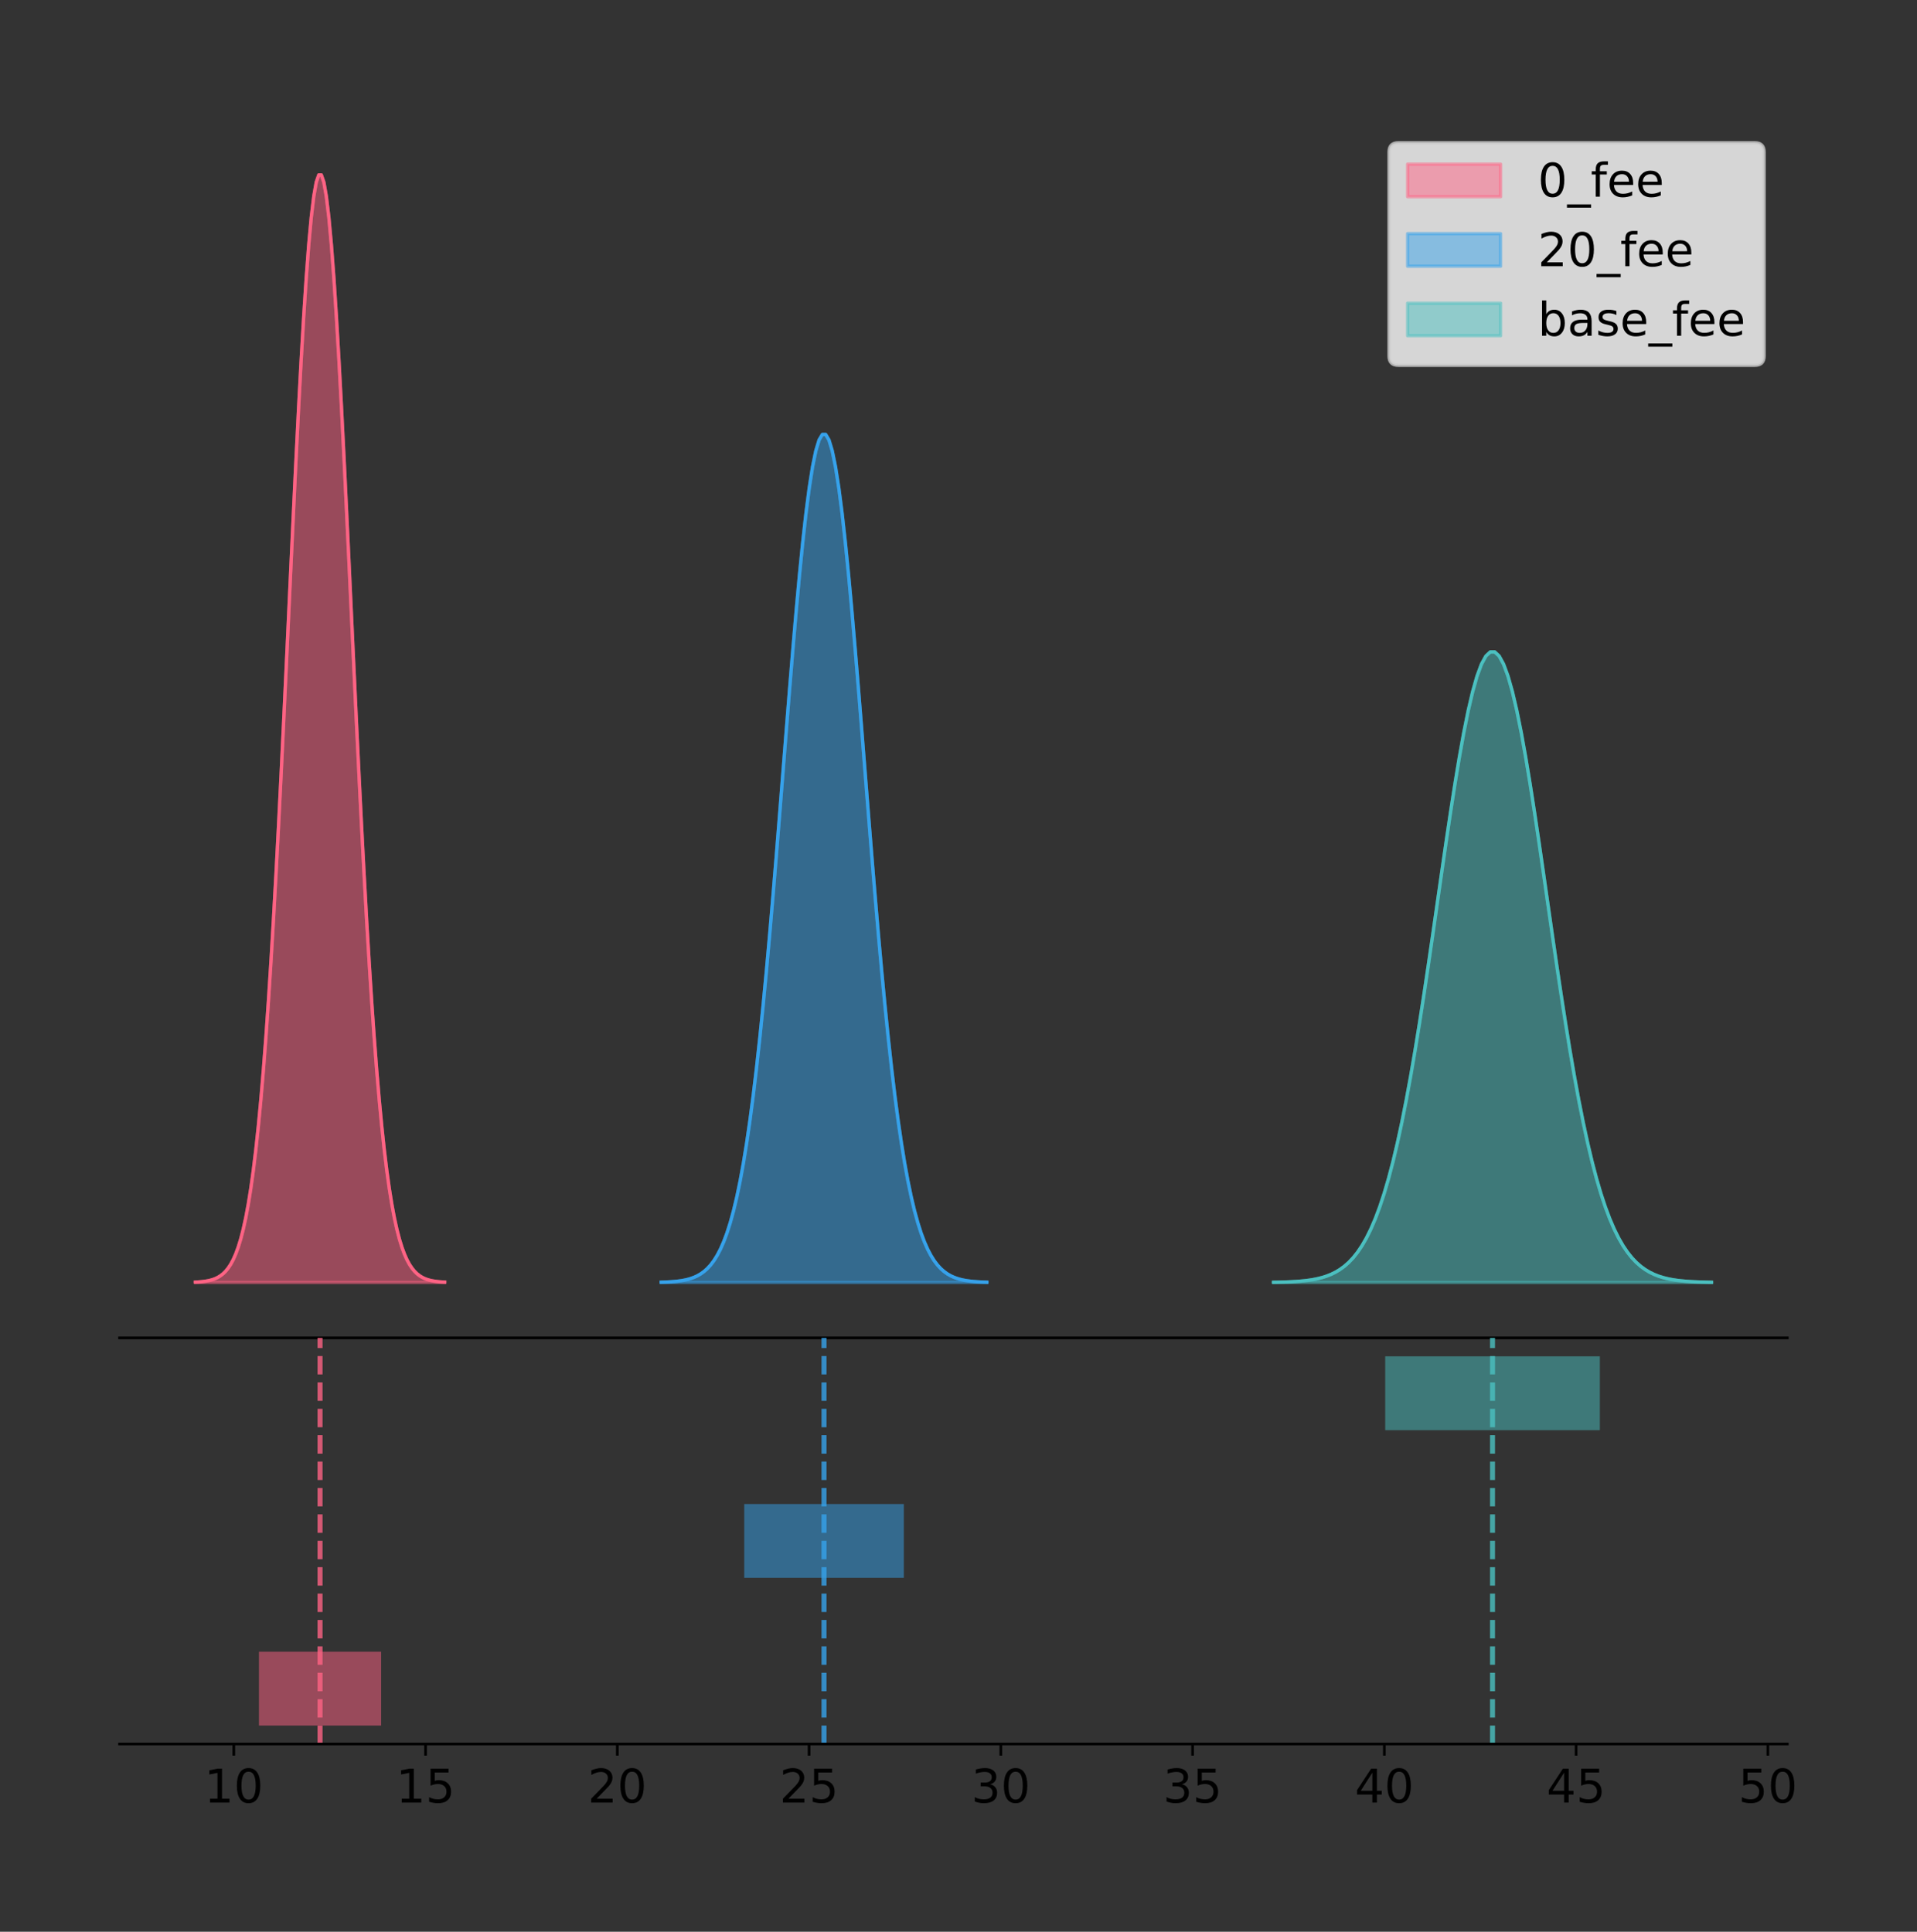 <?xml version="1.0" encoding="utf-8" standalone="no"?>
<!DOCTYPE svg PUBLIC "-//W3C//DTD SVG 1.1//EN"
  "http://www.w3.org/Graphics/SVG/1.1/DTD/svg11.dtd">
<!-- Created with matplotlib (https://matplotlib.org/) -->
<svg height="581.789pt" version="1.1" viewBox="0 0 577.243 581.789" width="577.243pt" xmlns="http://www.w3.org/2000/svg" xmlns:xlink="http://www.w3.org/1999/xlink">
 <rect x="0" y="0" width="577.243" height="581.789" fill="#333333" stroke="none"/>
 <defs>
  <style type="text/css">
*{stroke-linecap:butt;stroke-linejoin:round;}
  </style>
 </defs>
 <g id="figure_1">
  <g id="patch_1">
   <path d="M 0 581.789 
L 577.243 581.789 
L 577.243 0 
L 0 0 
z
" style="fill:none;"/>
  </g>
  <g id="axes_1">
   <g id="patch_2">
    <path d="M 36 402.93 
L 538.2 402.93 
L 538.2 36 
L 36 36 
z
" style="fill:none;"/>
   </g>
   <g id="PolyCollection_1">
    <defs>
     <path d="M 58.827 -195.538 
L 58.827 -195.65 
L 59.586 -195.692 
L 60.344 -195.749 
L 61.103 -195.825 
L 61.861 -195.925 
L 62.62 -196.058 
L 63.378 -196.23 
L 64.137 -196.455 
L 64.895 -196.744 
L 65.654 -197.115 
L 66.412 -197.585 
L 67.171 -198.179 
L 67.929 -198.923 
L 68.688 -199.848 
L 69.446 -200.99 
L 70.205 -202.39 
L 70.963 -204.093 
L 71.721 -206.151 
L 72.48 -208.617 
L 73.238 -211.552 
L 73.997 -215.017 
L 74.755 -219.078 
L 75.514 -223.801 
L 76.272 -229.25 
L 77.031 -235.488 
L 77.789 -242.572 
L 78.548 -250.552 
L 79.306 -259.468 
L 80.065 -269.344 
L 80.823 -280.192 
L 81.582 -292.002 
L 82.34 -304.744 
L 83.099 -318.365 
L 83.857 -332.786 
L 84.616 -347.901 
L 85.374 -363.58 
L 86.133 -379.667 
L 86.891 -395.98 
L 87.65 -412.318 
L 88.408 -428.462 
L 89.167 -444.18 
L 89.925 -459.23 
L 90.684 -473.372 
L 91.442 -486.366 
L 92.201 -497.987 
L 92.959 -508.025 
L 93.718 -516.294 
L 94.476 -522.64 
L 95.234 -526.94 
L 95.993 -529.111 
L 96.751 -529.111 
L 97.51 -526.94 
L 98.268 -522.64 
L 99.027 -516.294 
L 99.785 -508.025 
L 100.544 -497.987 
L 101.302 -486.366 
L 102.061 -473.372 
L 102.819 -459.23 
L 103.578 -444.18 
L 104.336 -428.462 
L 105.095 -412.318 
L 105.853 -395.98 
L 106.612 -379.667 
L 107.37 -363.58 
L 108.129 -347.901 
L 108.887 -332.786 
L 109.646 -318.365 
L 110.404 -304.744 
L 111.163 -292.002 
L 111.921 -280.192 
L 112.68 -269.344 
L 113.438 -259.468 
L 114.197 -250.552 
L 114.955 -242.572 
L 115.714 -235.488 
L 116.472 -229.25 
L 117.23 -223.801 
L 117.989 -219.078 
L 118.747 -215.017 
L 119.506 -211.552 
L 120.264 -208.617 
L 121.023 -206.151 
L 121.781 -204.093 
L 122.54 -202.39 
L 123.298 -200.99 
L 124.057 -199.848 
L 124.815 -198.923 
L 125.574 -198.179 
L 126.332 -197.585 
L 127.091 -197.115 
L 127.849 -196.744 
L 128.608 -196.455 
L 129.366 -196.23 
L 130.125 -196.058 
L 130.883 -195.925 
L 131.642 -195.825 
L 132.4 -195.749 
L 133.159 -195.692 
L 133.917 -195.65 
L 133.917 -195.538 
L 133.917 -195.538 
L 133.159 -195.538 
L 132.4 -195.538 
L 131.642 -195.538 
L 130.883 -195.538 
L 130.125 -195.538 
L 129.366 -195.538 
L 128.608 -195.538 
L 127.849 -195.538 
L 127.091 -195.538 
L 126.332 -195.538 
L 125.574 -195.538 
L 124.815 -195.538 
L 124.057 -195.538 
L 123.298 -195.538 
L 122.54 -195.538 
L 121.781 -195.538 
L 121.023 -195.538 
L 120.264 -195.538 
L 119.506 -195.538 
L 118.747 -195.538 
L 117.989 -195.538 
L 117.23 -195.538 
L 116.472 -195.538 
L 115.714 -195.538 
L 114.955 -195.538 
L 114.197 -195.538 
L 113.438 -195.538 
L 112.68 -195.538 
L 111.921 -195.538 
L 111.163 -195.538 
L 110.404 -195.538 
L 109.646 -195.538 
L 108.887 -195.538 
L 108.129 -195.538 
L 107.37 -195.538 
L 106.612 -195.538 
L 105.853 -195.538 
L 105.095 -195.538 
L 104.336 -195.538 
L 103.578 -195.538 
L 102.819 -195.538 
L 102.061 -195.538 
L 101.302 -195.538 
L 100.544 -195.538 
L 99.785 -195.538 
L 99.027 -195.538 
L 98.268 -195.538 
L 97.51 -195.538 
L 96.751 -195.538 
L 95.993 -195.538 
L 95.234 -195.538 
L 94.476 -195.538 
L 93.718 -195.538 
L 92.959 -195.538 
L 92.201 -195.538 
L 91.442 -195.538 
L 90.684 -195.538 
L 89.925 -195.538 
L 89.167 -195.538 
L 88.408 -195.538 
L 87.65 -195.538 
L 86.891 -195.538 
L 86.133 -195.538 
L 85.374 -195.538 
L 84.616 -195.538 
L 83.857 -195.538 
L 83.099 -195.538 
L 82.34 -195.538 
L 81.582 -195.538 
L 80.823 -195.538 
L 80.065 -195.538 
L 79.306 -195.538 
L 78.548 -195.538 
L 77.789 -195.538 
L 77.031 -195.538 
L 76.272 -195.538 
L 75.514 -195.538 
L 74.755 -195.538 
L 73.997 -195.538 
L 73.238 -195.538 
L 72.48 -195.538 
L 71.721 -195.538 
L 70.963 -195.538 
L 70.205 -195.538 
L 69.446 -195.538 
L 68.688 -195.538 
L 67.929 -195.538 
L 67.171 -195.538 
L 66.412 -195.538 
L 65.654 -195.538 
L 64.895 -195.538 
L 64.137 -195.538 
L 63.378 -195.538 
L 62.62 -195.538 
L 61.861 -195.538 
L 61.103 -195.538 
L 60.344 -195.538 
L 59.586 -195.538 
L 58.827 -195.538 
z
" id="m597d4a5e5d" style="stroke:#ff6384;stroke-opacity:0.5;"/>
    </defs>
    <g clip-path="url(#p8b3ca89bcf)">
     <use style="fill:#ff6384;fill-opacity:0.5;stroke:#ff6384;stroke-opacity:0.5;" x="0" xlink:href="#m597d4a5e5d" y="581.789"/>
    </g>
   </g>
   <g id="PolyCollection_2">
    <defs>
     <path d="M 199.095 -195.538 
L 199.095 -195.624 
L 200.085 -195.656 
L 201.076 -195.7 
L 202.067 -195.758 
L 203.057 -195.835 
L 204.048 -195.936 
L 205.038 -196.068 
L 206.029 -196.24 
L 207.02 -196.462 
L 208.01 -196.745 
L 209.001 -197.106 
L 209.991 -197.56 
L 210.982 -198.13 
L 211.973 -198.838 
L 212.963 -199.713 
L 213.954 -200.784 
L 214.945 -202.089 
L 215.935 -203.664 
L 216.926 -205.552 
L 217.916 -207.799 
L 218.907 -210.453 
L 219.898 -213.562 
L 220.888 -217.178 
L 221.879 -221.35 
L 222.869 -226.127 
L 223.86 -231.551 
L 224.851 -237.661 
L 225.841 -244.488 
L 226.832 -252.05 
L 227.822 -260.356 
L 228.813 -269.398 
L 229.804 -279.155 
L 230.794 -289.584 
L 231.785 -300.626 
L 232.775 -312.199 
L 233.766 -324.204 
L 234.757 -336.521 
L 235.747 -349.012 
L 236.738 -361.522 
L 237.728 -373.883 
L 238.719 -385.917 
L 239.71 -397.441 
L 240.7 -408.269 
L 241.691 -418.218 
L 242.681 -427.116 
L 243.672 -434.802 
L 244.663 -441.134 
L 245.653 -445.992 
L 246.644 -449.285 
L 247.634 -450.947 
L 248.625 -450.947 
L 249.616 -449.285 
L 250.606 -445.992 
L 251.597 -441.134 
L 252.587 -434.802 
L 253.578 -427.116 
L 254.569 -418.218 
L 255.559 -408.269 
L 256.55 -397.441 
L 257.54 -385.917 
L 258.531 -373.883 
L 259.522 -361.522 
L 260.512 -349.012 
L 261.503 -336.521 
L 262.494 -324.204 
L 263.484 -312.199 
L 264.475 -300.626 
L 265.465 -289.584 
L 266.456 -279.155 
L 267.447 -269.398 
L 268.437 -260.356 
L 269.428 -252.05 
L 270.418 -244.488 
L 271.409 -237.661 
L 272.4 -231.551 
L 273.39 -226.127 
L 274.381 -221.35 
L 275.371 -217.178 
L 276.362 -213.562 
L 277.353 -210.453 
L 278.343 -207.799 
L 279.334 -205.552 
L 280.324 -203.664 
L 281.315 -202.089 
L 282.306 -200.784 
L 283.296 -199.713 
L 284.287 -198.838 
L 285.277 -198.13 
L 286.268 -197.56 
L 287.259 -197.106 
L 288.249 -196.745 
L 289.24 -196.462 
L 290.23 -196.24 
L 291.221 -196.068 
L 292.212 -195.936 
L 293.202 -195.835 
L 294.193 -195.758 
L 295.183 -195.7 
L 296.174 -195.656 
L 297.165 -195.624 
L 297.165 -195.538 
L 297.165 -195.538 
L 296.174 -195.538 
L 295.183 -195.538 
L 294.193 -195.538 
L 293.202 -195.538 
L 292.212 -195.538 
L 291.221 -195.538 
L 290.23 -195.538 
L 289.24 -195.538 
L 288.249 -195.538 
L 287.259 -195.538 
L 286.268 -195.538 
L 285.277 -195.538 
L 284.287 -195.538 
L 283.296 -195.538 
L 282.306 -195.538 
L 281.315 -195.538 
L 280.324 -195.538 
L 279.334 -195.538 
L 278.343 -195.538 
L 277.353 -195.538 
L 276.362 -195.538 
L 275.371 -195.538 
L 274.381 -195.538 
L 273.39 -195.538 
L 272.4 -195.538 
L 271.409 -195.538 
L 270.418 -195.538 
L 269.428 -195.538 
L 268.437 -195.538 
L 267.447 -195.538 
L 266.456 -195.538 
L 265.465 -195.538 
L 264.475 -195.538 
L 263.484 -195.538 
L 262.494 -195.538 
L 261.503 -195.538 
L 260.512 -195.538 
L 259.522 -195.538 
L 258.531 -195.538 
L 257.54 -195.538 
L 256.55 -195.538 
L 255.559 -195.538 
L 254.569 -195.538 
L 253.578 -195.538 
L 252.587 -195.538 
L 251.597 -195.538 
L 250.606 -195.538 
L 249.616 -195.538 
L 248.625 -195.538 
L 247.634 -195.538 
L 246.644 -195.538 
L 245.653 -195.538 
L 244.663 -195.538 
L 243.672 -195.538 
L 242.681 -195.538 
L 241.691 -195.538 
L 240.7 -195.538 
L 239.71 -195.538 
L 238.719 -195.538 
L 237.728 -195.538 
L 236.738 -195.538 
L 235.747 -195.538 
L 234.757 -195.538 
L 233.766 -195.538 
L 232.775 -195.538 
L 231.785 -195.538 
L 230.794 -195.538 
L 229.804 -195.538 
L 228.813 -195.538 
L 227.822 -195.538 
L 226.832 -195.538 
L 225.841 -195.538 
L 224.851 -195.538 
L 223.86 -195.538 
L 222.869 -195.538 
L 221.879 -195.538 
L 220.888 -195.538 
L 219.898 -195.538 
L 218.907 -195.538 
L 217.916 -195.538 
L 216.926 -195.538 
L 215.935 -195.538 
L 214.945 -195.538 
L 213.954 -195.538 
L 212.963 -195.538 
L 211.973 -195.538 
L 210.982 -195.538 
L 209.991 -195.538 
L 209.001 -195.538 
L 208.01 -195.538 
L 207.02 -195.538 
L 206.029 -195.538 
L 205.038 -195.538 
L 204.048 -195.538 
L 203.057 -195.538 
L 202.067 -195.538 
L 201.076 -195.538 
L 200.085 -195.538 
L 199.095 -195.538 
z
" id="m03357fea79" style="stroke:#36a2eb;stroke-opacity:0.5;"/>
    </defs>
    <g clip-path="url(#p8b3ca89bcf)">
     <use style="fill:#36a2eb;fill-opacity:0.5;stroke:#36a2eb;stroke-opacity:0.5;" x="0" xlink:href="#m03357fea79" y="581.789"/>
    </g>
   </g>
   <g id="PolyCollection_3">
    <defs>
     <path d="M 383.476 -195.538 
L 383.476 -195.602 
L 384.808 -195.626 
L 386.14 -195.658 
L 387.472 -195.701 
L 388.805 -195.758 
L 390.137 -195.834 
L 391.469 -195.932 
L 392.802 -196.06 
L 394.134 -196.225 
L 395.466 -196.436 
L 396.799 -196.704 
L 398.131 -197.042 
L 399.463 -197.465 
L 400.795 -197.992 
L 402.128 -198.642 
L 403.46 -199.439 
L 404.792 -200.409 
L 406.125 -201.58 
L 407.457 -202.984 
L 408.789 -204.655 
L 410.121 -206.627 
L 411.454 -208.94 
L 412.786 -211.628 
L 414.118 -214.73 
L 415.451 -218.282 
L 416.783 -222.315 
L 418.115 -226.858 
L 419.448 -231.934 
L 420.78 -237.556 
L 422.112 -243.732 
L 423.444 -250.456 
L 424.777 -257.71 
L 426.109 -265.464 
L 427.441 -273.674 
L 428.774 -282.279 
L 430.106 -291.206 
L 431.438 -300.364 
L 432.77 -309.651 
L 434.103 -318.952 
L 435.435 -328.143 
L 436.767 -337.091 
L 438.1 -345.66 
L 439.432 -353.71 
L 440.764 -361.108 
L 442.097 -367.724 
L 443.429 -373.439 
L 444.761 -378.146 
L 446.093 -381.759 
L 447.426 -384.207 
L 448.758 -385.443 
L 450.09 -385.443 
L 451.423 -384.207 
L 452.755 -381.759 
L 454.087 -378.146 
L 455.419 -373.439 
L 456.752 -367.724 
L 458.084 -361.108 
L 459.416 -353.71 
L 460.749 -345.66 
L 462.081 -337.091 
L 463.413 -328.143 
L 464.746 -318.952 
L 466.078 -309.651 
L 467.41 -300.364 
L 468.742 -291.206 
L 470.075 -282.279 
L 471.407 -273.674 
L 472.739 -265.464 
L 474.072 -257.71 
L 475.404 -250.456 
L 476.736 -243.732 
L 478.068 -237.556 
L 479.401 -231.934 
L 480.733 -226.858 
L 482.065 -222.315 
L 483.398 -218.282 
L 484.73 -214.73 
L 486.062 -211.628 
L 487.395 -208.94 
L 488.727 -206.627 
L 490.059 -204.655 
L 491.391 -202.984 
L 492.724 -201.58 
L 494.056 -200.409 
L 495.388 -199.439 
L 496.721 -198.642 
L 498.053 -197.992 
L 499.385 -197.465 
L 500.717 -197.042 
L 502.05 -196.704 
L 503.382 -196.436 
L 504.714 -196.225 
L 506.047 -196.06 
L 507.379 -195.932 
L 508.711 -195.834 
L 510.044 -195.758 
L 511.376 -195.701 
L 512.708 -195.658 
L 514.04 -195.626 
L 515.373 -195.602 
L 515.373 -195.538 
L 515.373 -195.538 
L 514.04 -195.538 
L 512.708 -195.538 
L 511.376 -195.538 
L 510.044 -195.538 
L 508.711 -195.538 
L 507.379 -195.538 
L 506.047 -195.538 
L 504.714 -195.538 
L 503.382 -195.538 
L 502.05 -195.538 
L 500.717 -195.538 
L 499.385 -195.538 
L 498.053 -195.538 
L 496.721 -195.538 
L 495.388 -195.538 
L 494.056 -195.538 
L 492.724 -195.538 
L 491.391 -195.538 
L 490.059 -195.538 
L 488.727 -195.538 
L 487.395 -195.538 
L 486.062 -195.538 
L 484.73 -195.538 
L 483.398 -195.538 
L 482.065 -195.538 
L 480.733 -195.538 
L 479.401 -195.538 
L 478.068 -195.538 
L 476.736 -195.538 
L 475.404 -195.538 
L 474.072 -195.538 
L 472.739 -195.538 
L 471.407 -195.538 
L 470.075 -195.538 
L 468.742 -195.538 
L 467.41 -195.538 
L 466.078 -195.538 
L 464.746 -195.538 
L 463.413 -195.538 
L 462.081 -195.538 
L 460.749 -195.538 
L 459.416 -195.538 
L 458.084 -195.538 
L 456.752 -195.538 
L 455.419 -195.538 
L 454.087 -195.538 
L 452.755 -195.538 
L 451.423 -195.538 
L 450.09 -195.538 
L 448.758 -195.538 
L 447.426 -195.538 
L 446.093 -195.538 
L 444.761 -195.538 
L 443.429 -195.538 
L 442.097 -195.538 
L 440.764 -195.538 
L 439.432 -195.538 
L 438.1 -195.538 
L 436.767 -195.538 
L 435.435 -195.538 
L 434.103 -195.538 
L 432.77 -195.538 
L 431.438 -195.538 
L 430.106 -195.538 
L 428.774 -195.538 
L 427.441 -195.538 
L 426.109 -195.538 
L 424.777 -195.538 
L 423.444 -195.538 
L 422.112 -195.538 
L 420.78 -195.538 
L 419.448 -195.538 
L 418.115 -195.538 
L 416.783 -195.538 
L 415.451 -195.538 
L 414.118 -195.538 
L 412.786 -195.538 
L 411.454 -195.538 
L 410.121 -195.538 
L 408.789 -195.538 
L 407.457 -195.538 
L 406.125 -195.538 
L 404.792 -195.538 
L 403.46 -195.538 
L 402.128 -195.538 
L 400.795 -195.538 
L 399.463 -195.538 
L 398.131 -195.538 
L 396.799 -195.538 
L 395.466 -195.538 
L 394.134 -195.538 
L 392.802 -195.538 
L 391.469 -195.538 
L 390.137 -195.538 
L 388.805 -195.538 
L 387.472 -195.538 
L 386.14 -195.538 
L 384.808 -195.538 
L 383.476 -195.538 
z
" id="me66a403b76" style="stroke:#4bc0c0;stroke-opacity:0.5;"/>
    </defs>
    <g clip-path="url(#p8b3ca89bcf)">
     <use style="fill:#4bc0c0;fill-opacity:0.5;stroke:#4bc0c0;stroke-opacity:0.5;" x="0" xlink:href="#me66a403b76" y="581.789"/>
    </g>
   </g>
   <g id="line2d_1">
    <path clip-path="url(#p8b3ca89bcf)" d="M 58.827 386.139 
L 59.586 386.097 
L 60.344 386.04 
L 61.103 385.965 
L 61.861 385.864 
L 62.62 385.732 
L 63.378 385.559 
L 64.137 385.334 
L 64.895 385.045 
L 65.654 384.675 
L 66.412 384.204 
L 67.171 383.61 
L 67.929 382.867 
L 68.688 381.941 
L 69.446 380.799 
L 70.205 379.399 
L 70.963 377.696 
L 71.721 375.639 
L 72.48 373.172 
L 73.238 370.238 
L 73.997 366.772 
L 74.755 362.711 
L 75.514 357.989 
L 76.272 352.539 
L 77.031 346.301 
L 77.789 339.217 
L 78.548 331.237 
L 79.306 322.322 
L 80.065 312.445 
L 80.823 301.597 
L 81.582 289.787 
L 82.34 277.045 
L 83.099 263.424 
L 83.857 249.004 
L 84.616 233.888 
L 85.374 218.209 
L 86.133 202.123 
L 86.891 185.809 
L 87.65 169.471 
L 88.408 153.327 
L 89.167 137.61 
L 89.925 122.559 
L 90.684 108.418 
L 91.442 95.423 
L 92.201 83.803 
L 92.959 73.765 
L 93.718 65.495 
L 94.476 59.15 
L 95.234 54.85 
L 95.993 52.679 
L 96.751 52.679 
L 97.51 54.85 
L 98.268 59.15 
L 99.027 65.495 
L 99.785 73.765 
L 100.544 83.803 
L 101.302 95.423 
L 102.061 108.418 
L 102.819 122.559 
L 103.578 137.61 
L 104.336 153.327 
L 105.095 169.471 
L 105.853 185.809 
L 106.612 202.123 
L 107.37 218.209 
L 108.129 233.888 
L 108.887 249.004 
L 109.646 263.424 
L 110.404 277.045 
L 111.163 289.787 
L 111.921 301.597 
L 112.68 312.445 
L 113.438 322.322 
L 114.197 331.237 
L 114.955 339.217 
L 115.714 346.301 
L 116.472 352.539 
L 117.23 357.989 
L 117.989 362.711 
L 118.747 366.772 
L 119.506 370.238 
L 120.264 373.172 
L 121.023 375.639 
L 121.781 377.696 
L 122.54 379.399 
L 123.298 380.799 
L 124.057 381.941 
L 124.815 382.867 
L 125.574 383.61 
L 126.332 384.204 
L 127.091 384.675 
L 127.849 385.045 
L 128.608 385.334 
L 129.366 385.559 
L 130.125 385.732 
L 130.883 385.864 
L 131.642 385.965 
L 132.4 386.04 
L 133.159 386.097 
L 133.917 386.139 
" style="fill:none;stroke:#ff6384;stroke-linecap:square;"/>
   </g>
   <g id="line2d_2">
    <path clip-path="url(#p8b3ca89bcf)" d="M 199.095 386.166 
L 200.085 386.133 
L 201.076 386.09 
L 202.067 386.032 
L 203.057 385.955 
L 204.048 385.854 
L 205.038 385.721 
L 206.029 385.549 
L 207.02 385.328 
L 208.01 385.044 
L 209.001 384.684 
L 209.991 384.229 
L 210.982 383.66 
L 211.973 382.951 
L 212.963 382.077 
L 213.954 381.005 
L 214.945 379.701 
L 215.935 378.125 
L 216.926 376.237 
L 217.916 373.99 
L 218.907 371.337 
L 219.898 368.227 
L 220.888 364.611 
L 221.879 360.439 
L 222.869 355.663 
L 223.86 350.238 
L 224.851 344.128 
L 225.841 337.302 
L 226.832 329.74 
L 227.822 321.434 
L 228.813 312.391 
L 229.804 302.634 
L 230.794 292.205 
L 231.785 281.164 
L 232.775 269.59 
L 233.766 257.585 
L 234.757 245.268 
L 235.747 232.777 
L 236.738 220.268 
L 237.728 207.906 
L 238.719 195.872 
L 239.71 184.348 
L 240.7 173.52 
L 241.691 163.571 
L 242.681 154.673 
L 243.672 146.987 
L 244.663 140.656 
L 245.653 135.797 
L 246.644 132.505 
L 247.634 130.842 
L 248.625 130.842 
L 249.616 132.505 
L 250.606 135.797 
L 251.597 140.656 
L 252.587 146.987 
L 253.578 154.673 
L 254.569 163.571 
L 255.559 173.52 
L 256.55 184.348 
L 257.54 195.872 
L 258.531 207.906 
L 259.522 220.268 
L 260.512 232.777 
L 261.503 245.268 
L 262.494 257.585 
L 263.484 269.59 
L 264.475 281.164 
L 265.465 292.205 
L 266.456 302.634 
L 267.447 312.391 
L 268.437 321.434 
L 269.428 329.74 
L 270.418 337.302 
L 271.409 344.128 
L 272.4 350.238 
L 273.39 355.663 
L 274.381 360.439 
L 275.371 364.611 
L 276.362 368.227 
L 277.353 371.337 
L 278.343 373.99 
L 279.334 376.237 
L 280.324 378.125 
L 281.315 379.701 
L 282.306 381.005 
L 283.296 382.077 
L 284.287 382.951 
L 285.277 383.66 
L 286.268 384.229 
L 287.259 384.684 
L 288.249 385.044 
L 289.24 385.328 
L 290.23 385.549 
L 291.221 385.721 
L 292.212 385.854 
L 293.202 385.955 
L 294.193 386.032 
L 295.183 386.09 
L 296.174 386.133 
L 297.165 386.166 
" style="fill:none;stroke:#36a2eb;stroke-linecap:square;"/>
   </g>
   <g id="line2d_3">
    <path clip-path="url(#p8b3ca89bcf)" d="M 383.476 386.188 
L 384.808 386.164 
L 386.14 386.131 
L 387.472 386.088 
L 388.805 386.031 
L 390.137 385.956 
L 391.469 385.857 
L 392.802 385.729 
L 394.134 385.565 
L 395.466 385.354 
L 396.799 385.086 
L 398.131 384.748 
L 399.463 384.324 
L 400.795 383.798 
L 402.128 383.147 
L 403.46 382.35 
L 404.792 381.381 
L 406.125 380.209 
L 407.457 378.805 
L 408.789 377.135 
L 410.121 375.162 
L 411.454 372.85 
L 412.786 370.161 
L 414.118 367.059 
L 415.451 363.508 
L 416.783 359.474 
L 418.115 354.931 
L 419.448 349.856 
L 420.78 344.233 
L 422.112 338.057 
L 423.444 331.334 
L 424.777 324.079 
L 426.109 316.325 
L 427.441 308.115 
L 428.774 299.51 
L 430.106 290.584 
L 431.438 281.426 
L 432.77 272.138 
L 434.103 262.837 
L 435.435 253.646 
L 436.767 244.698 
L 438.1 236.13 
L 439.432 228.079 
L 440.764 220.681 
L 442.097 214.065 
L 443.429 208.351 
L 444.761 203.643 
L 446.093 200.03 
L 447.426 197.582 
L 448.758 196.346 
L 450.09 196.346 
L 451.423 197.582 
L 452.755 200.03 
L 454.087 203.643 
L 455.419 208.351 
L 456.752 214.065 
L 458.084 220.681 
L 459.416 228.079 
L 460.749 236.13 
L 462.081 244.698 
L 463.413 253.646 
L 464.746 262.837 
L 466.078 272.138 
L 467.41 281.426 
L 468.742 290.584 
L 470.075 299.51 
L 471.407 308.115 
L 472.739 316.325 
L 474.072 324.079 
L 475.404 331.334 
L 476.736 338.057 
L 478.068 344.233 
L 479.401 349.856 
L 480.733 354.931 
L 482.065 359.474 
L 483.398 363.508 
L 484.73 367.059 
L 486.062 370.161 
L 487.395 372.85 
L 488.727 375.162 
L 490.059 377.135 
L 491.391 378.805 
L 492.724 380.209 
L 494.056 381.381 
L 495.388 382.35 
L 496.721 383.147 
L 498.053 383.798 
L 499.385 384.324 
L 500.717 384.748 
L 502.05 385.086 
L 503.382 385.354 
L 504.714 385.565 
L 506.047 385.729 
L 507.379 385.857 
L 508.711 385.956 
L 510.044 386.031 
L 511.376 386.088 
L 512.708 386.131 
L 514.04 386.164 
L 515.373 386.188 
" style="fill:none;stroke:#4bc0c0;stroke-linecap:square;"/>
   </g>
   <g id="patch_3">
    <path d="M 36 402.93 
L 538.2 402.93 
" style="fill:none;stroke:#000000;stroke-linecap:square;stroke-linejoin:miter;stroke-width:0.8;"/>
   </g>
   <g id="legend_1">
    <g id="patch_4">
     <path d="M 421.068 110.016 
L 528.4 110.016 
Q 531.2 110.016 531.2 107.216 
L 531.2 45.8 
Q 531.2 43 528.4 43 
L 421.068 43 
Q 418.268 43 418.268 45.8 
L 418.268 107.216 
Q 418.268 110.016 421.068 110.016 
z
" style="fill:#ffffff;opacity:0.8;stroke:#cccccc;stroke-linejoin:miter;"/>
    </g>
    <g id="patch_5">
     <path d="M 423.868 59.238 
L 451.868 59.238 
L 451.868 49.438 
L 423.868 49.438 
z
" style="fill:#ff6384;opacity:0.5;stroke:#ff6384;stroke-linejoin:miter;"/>
    </g>
    <g id="text_1">
     <!-- 0_fee -->
     <defs>
      <path d="M 31.781 66.406 
Q 24.172 66.406 20.328 58.906 
Q 16.5 51.422 16.5 36.375 
Q 16.5 21.391 20.328 13.891 
Q 24.172 6.391 31.781 6.391 
Q 39.453 6.391 43.281 13.891 
Q 47.125 21.391 47.125 36.375 
Q 47.125 51.422 43.281 58.906 
Q 39.453 66.406 31.781 66.406 
z
M 31.781 74.219 
Q 44.047 74.219 50.516 64.516 
Q 56.984 54.828 56.984 36.375 
Q 56.984 17.969 50.516 8.266 
Q 44.047 -1.422 31.781 -1.422 
Q 19.531 -1.422 13.062 8.266 
Q 6.594 17.969 6.594 36.375 
Q 6.594 54.828 13.062 64.516 
Q 19.531 74.219 31.781 74.219 
z
" id="DejaVuSans-48"/>
      <path d="M 50.984 -16.609 
L 50.984 -23.578 
L -0.984 -23.578 
L -0.984 -16.609 
z
" id="DejaVuSans-95"/>
      <path d="M 37.109 75.984 
L 37.109 68.5 
L 28.516 68.5 
Q 23.688 68.5 21.797 66.547 
Q 19.922 64.594 19.922 59.516 
L 19.922 54.688 
L 34.719 54.688 
L 34.719 47.703 
L 19.922 47.703 
L 19.922 0 
L 10.891 0 
L 10.891 47.703 
L 2.297 47.703 
L 2.297 54.688 
L 10.891 54.688 
L 10.891 58.5 
Q 10.891 67.625 15.141 71.797 
Q 19.391 75.984 28.609 75.984 
z
" id="DejaVuSans-102"/>
      <path d="M 56.203 29.594 
L 56.203 25.203 
L 14.891 25.203 
Q 15.484 15.922 20.484 11.062 
Q 25.484 6.203 34.422 6.203 
Q 39.594 6.203 44.453 7.469 
Q 49.312 8.734 54.109 11.281 
L 54.109 2.781 
Q 49.266 0.734 44.188 -0.344 
Q 39.109 -1.422 33.891 -1.422 
Q 20.797 -1.422 13.156 6.188 
Q 5.516 13.812 5.516 26.812 
Q 5.516 40.234 12.766 48.109 
Q 20.016 56 32.328 56 
Q 43.359 56 49.781 48.891 
Q 56.203 41.797 56.203 29.594 
z
M 47.219 32.234 
Q 47.125 39.594 43.094 43.984 
Q 39.062 48.391 32.422 48.391 
Q 24.906 48.391 20.391 44.141 
Q 15.875 39.891 15.188 32.172 
z
" id="DejaVuSans-101"/>
     </defs>
     <g transform="translate(463.068 59.238)scale(0.14 -0.14)">
      <use xlink:href="#DejaVuSans-48"/>
      <use x="63.623" xlink:href="#DejaVuSans-95"/>
      <use x="113.623" xlink:href="#DejaVuSans-102"/>
      <use x="148.828" xlink:href="#DejaVuSans-101"/>
      <use x="210.352" xlink:href="#DejaVuSans-101"/>
     </g>
    </g>
    <g id="patch_6">
     <path d="M 423.868 80.177 
L 451.868 80.177 
L 451.868 70.377 
L 423.868 70.377 
z
" style="fill:#36a2eb;opacity:0.5;stroke:#36a2eb;stroke-linejoin:miter;"/>
    </g>
    <g id="text_2">
     <!-- 20_fee -->
     <defs>
      <path d="M 19.188 8.297 
L 53.609 8.297 
L 53.609 0 
L 7.328 0 
L 7.328 8.297 
Q 12.938 14.109 22.625 23.891 
Q 32.328 33.688 34.812 36.531 
Q 39.547 41.844 41.422 45.531 
Q 43.312 49.219 43.312 52.781 
Q 43.312 58.594 39.234 62.25 
Q 35.156 65.922 28.609 65.922 
Q 23.969 65.922 18.812 64.312 
Q 13.672 62.703 7.812 59.422 
L 7.812 69.391 
Q 13.766 71.781 18.938 73 
Q 24.125 74.219 28.422 74.219 
Q 39.75 74.219 46.484 68.547 
Q 53.219 62.891 53.219 53.422 
Q 53.219 48.922 51.531 44.891 
Q 49.859 40.875 45.406 35.406 
Q 44.188 33.984 37.641 27.219 
Q 31.109 20.453 19.188 8.297 
z
" id="DejaVuSans-50"/>
     </defs>
     <g transform="translate(463.068 80.177)scale(0.14 -0.14)">
      <use xlink:href="#DejaVuSans-50"/>
      <use x="63.623" xlink:href="#DejaVuSans-48"/>
      <use x="127.246" xlink:href="#DejaVuSans-95"/>
      <use x="177.246" xlink:href="#DejaVuSans-102"/>
      <use x="212.451" xlink:href="#DejaVuSans-101"/>
      <use x="273.975" xlink:href="#DejaVuSans-101"/>
     </g>
    </g>
    <g id="patch_7">
     <path d="M 423.868 101.115 
L 451.868 101.115 
L 451.868 91.315 
L 423.868 91.315 
z
" style="fill:#4bc0c0;opacity:0.5;stroke:#4bc0c0;stroke-linejoin:miter;"/>
    </g>
    <g id="text_3">
     <!-- base_fee -->
     <defs>
      <path d="M 48.688 27.297 
Q 48.688 37.203 44.609 42.844 
Q 40.531 48.484 33.406 48.484 
Q 26.266 48.484 22.188 42.844 
Q 18.109 37.203 18.109 27.297 
Q 18.109 17.391 22.188 11.75 
Q 26.266 6.109 33.406 6.109 
Q 40.531 6.109 44.609 11.75 
Q 48.688 17.391 48.688 27.297 
z
M 18.109 46.391 
Q 20.953 51.266 25.266 53.625 
Q 29.594 56 35.594 56 
Q 45.562 56 51.781 48.094 
Q 58.016 40.188 58.016 27.297 
Q 58.016 14.406 51.781 6.484 
Q 45.562 -1.422 35.594 -1.422 
Q 29.594 -1.422 25.266 0.953 
Q 20.953 3.328 18.109 8.203 
L 18.109 0 
L 9.078 0 
L 9.078 75.984 
L 18.109 75.984 
z
" id="DejaVuSans-98"/>
      <path d="M 34.281 27.484 
Q 23.391 27.484 19.188 25 
Q 14.984 22.516 14.984 16.5 
Q 14.984 11.719 18.141 8.906 
Q 21.297 6.109 26.703 6.109 
Q 34.188 6.109 38.703 11.406 
Q 43.219 16.703 43.219 25.484 
L 43.219 27.484 
z
M 52.203 31.203 
L 52.203 0 
L 43.219 0 
L 43.219 8.297 
Q 40.141 3.328 35.547 0.953 
Q 30.953 -1.422 24.312 -1.422 
Q 15.922 -1.422 10.953 3.297 
Q 6 8.016 6 15.922 
Q 6 25.141 12.172 29.828 
Q 18.359 34.516 30.609 34.516 
L 43.219 34.516 
L 43.219 35.406 
Q 43.219 41.609 39.141 45 
Q 35.062 48.391 27.688 48.391 
Q 23 48.391 18.547 47.266 
Q 14.109 46.141 10.016 43.891 
L 10.016 52.203 
Q 14.938 54.109 19.578 55.047 
Q 24.219 56 28.609 56 
Q 40.484 56 46.344 49.844 
Q 52.203 43.703 52.203 31.203 
z
" id="DejaVuSans-97"/>
      <path d="M 44.281 53.078 
L 44.281 44.578 
Q 40.484 46.531 36.375 47.5 
Q 32.281 48.484 27.875 48.484 
Q 21.188 48.484 17.844 46.438 
Q 14.5 44.391 14.5 40.281 
Q 14.5 37.156 16.891 35.375 
Q 19.281 33.594 26.516 31.984 
L 29.594 31.297 
Q 39.156 29.25 43.188 25.516 
Q 47.219 21.781 47.219 15.094 
Q 47.219 7.469 41.188 3.016 
Q 35.156 -1.422 24.609 -1.422 
Q 20.219 -1.422 15.453 -0.562 
Q 10.688 0.297 5.422 2 
L 5.422 11.281 
Q 10.406 8.688 15.234 7.391 
Q 20.062 6.109 24.812 6.109 
Q 31.156 6.109 34.562 8.281 
Q 37.984 10.453 37.984 14.406 
Q 37.984 18.062 35.516 20.016 
Q 33.062 21.969 24.703 23.781 
L 21.578 24.516 
Q 13.234 26.266 9.516 29.906 
Q 5.812 33.547 5.812 39.891 
Q 5.812 47.609 11.281 51.797 
Q 16.75 56 26.812 56 
Q 31.781 56 36.172 55.266 
Q 40.578 54.547 44.281 53.078 
z
" id="DejaVuSans-115"/>
     </defs>
     <g transform="translate(463.068 101.115)scale(0.14 -0.14)">
      <use xlink:href="#DejaVuSans-98"/>
      <use x="63.477" xlink:href="#DejaVuSans-97"/>
      <use x="124.756" xlink:href="#DejaVuSans-115"/>
      <use x="176.855" xlink:href="#DejaVuSans-101"/>
      <use x="238.379" xlink:href="#DejaVuSans-95"/>
      <use x="288.379" xlink:href="#DejaVuSans-102"/>
      <use x="323.584" xlink:href="#DejaVuSans-101"/>
      <use x="385.107" xlink:href="#DejaVuSans-101"/>
     </g>
    </g>
   </g>
  </g>
  <g id="axes_2">
   <g id="patch_8">
    <path d="M 36 525.24 
L 538.2 525.24 
L 538.2 402.93 
L 36 402.93 
z
" style="fill:none;"/>
   </g>
   <g id="patch_9">
    <path clip-path="url(#p526cf79311)" d="M 77.975 519.68 
L 114.769 519.68 
L 114.769 497.442 
L 77.975 497.442 
z
" style="fill:#ff6384;opacity:0.5;"/>
   </g>
   <g id="patch_10">
    <path clip-path="url(#p526cf79311)" d="M 224.103 475.204 
L 272.157 475.204 
L 272.157 452.966 
L 224.103 452.966 
z
" style="fill:#36a2eb;opacity:0.5;"/>
   </g>
   <g id="patch_11">
    <path clip-path="url(#p526cf79311)" d="M 417.109 430.728 
L 481.739 430.728 
L 481.739 408.49 
L 417.109 408.49 
z
" style="fill:#4bc0c0;opacity:0.5;"/>
   </g>
   <g id="matplotlib.axis_1">
    <g id="xtick_1">
     <g id="line2d_4">
      <defs>
       <path d="M 0 0 
L 0 3.5 
" id="mace0cc01e1" style="stroke:#000000;stroke-width:0.8;"/>
      </defs>
      <g>
       <use style="stroke:#000000;stroke-width:0.8;" x="70.4" xlink:href="#mace0cc01e1" y="525.24"/>
      </g>
     </g>
     <g id="text_4">
      <!-- 10 -->
      <defs>
       <path d="M 12.406 8.297 
L 28.516 8.297 
L 28.516 63.922 
L 10.984 60.406 
L 10.984 69.391 
L 28.422 72.906 
L 38.281 72.906 
L 38.281 8.297 
L 54.391 8.297 
L 54.391 0 
L 12.406 0 
z
" id="DejaVuSans-49"/>
      </defs>
      <g transform="translate(61.492 542.878)scale(0.14 -0.14)">
       <use xlink:href="#DejaVuSans-49"/>
       <use x="63.623" xlink:href="#DejaVuSans-48"/>
      </g>
     </g>
    </g>
    <g id="xtick_2">
     <g id="line2d_5">
      <g>
       <use style="stroke:#000000;stroke-width:0.8;" x="128.142" xlink:href="#mace0cc01e1" y="525.24"/>
      </g>
     </g>
     <g id="text_5">
      <!-- 15 -->
      <defs>
       <path d="M 10.797 72.906 
L 49.516 72.906 
L 49.516 64.594 
L 19.828 64.594 
L 19.828 46.734 
Q 21.969 47.469 24.109 47.828 
Q 26.266 48.188 28.422 48.188 
Q 40.625 48.188 47.75 41.5 
Q 54.891 34.812 54.891 23.391 
Q 54.891 11.625 47.562 5.094 
Q 40.234 -1.422 26.906 -1.422 
Q 22.312 -1.422 17.547 -0.641 
Q 12.797 0.141 7.719 1.703 
L 7.719 11.625 
Q 12.109 9.234 16.797 8.062 
Q 21.484 6.891 26.703 6.891 
Q 35.156 6.891 40.078 11.328 
Q 45.016 15.766 45.016 23.391 
Q 45.016 31 40.078 35.438 
Q 35.156 39.891 26.703 39.891 
Q 22.75 39.891 18.812 39.016 
Q 14.891 38.141 10.797 36.281 
z
" id="DejaVuSans-53"/>
      </defs>
      <g transform="translate(119.234 542.878)scale(0.14 -0.14)">
       <use xlink:href="#DejaVuSans-49"/>
       <use x="63.623" xlink:href="#DejaVuSans-53"/>
      </g>
     </g>
    </g>
    <g id="xtick_3">
     <g id="line2d_6">
      <g>
       <use style="stroke:#000000;stroke-width:0.8;" x="185.884" xlink:href="#mace0cc01e1" y="525.24"/>
      </g>
     </g>
     <g id="text_6">
      <!-- 20 -->
      <g transform="translate(176.976 542.878)scale(0.14 -0.14)">
       <use xlink:href="#DejaVuSans-50"/>
       <use x="63.623" xlink:href="#DejaVuSans-48"/>
      </g>
     </g>
    </g>
    <g id="xtick_4">
     <g id="line2d_7">
      <g>
       <use style="stroke:#000000;stroke-width:0.8;" x="243.626" xlink:href="#mace0cc01e1" y="525.24"/>
      </g>
     </g>
     <g id="text_7">
      <!-- 25 -->
      <g transform="translate(234.718 542.878)scale(0.14 -0.14)">
       <use xlink:href="#DejaVuSans-50"/>
       <use x="63.623" xlink:href="#DejaVuSans-53"/>
      </g>
     </g>
    </g>
    <g id="xtick_5">
     <g id="line2d_8">
      <g>
       <use style="stroke:#000000;stroke-width:0.8;" x="301.368" xlink:href="#mace0cc01e1" y="525.24"/>
      </g>
     </g>
     <g id="text_8">
      <!-- 30 -->
      <defs>
       <path d="M 40.578 39.312 
Q 47.656 37.797 51.625 33 
Q 55.609 28.219 55.609 21.188 
Q 55.609 10.406 48.188 4.484 
Q 40.766 -1.422 27.094 -1.422 
Q 22.516 -1.422 17.656 -0.516 
Q 12.797 0.391 7.625 2.203 
L 7.625 11.719 
Q 11.719 9.328 16.594 8.109 
Q 21.484 6.891 26.812 6.891 
Q 36.078 6.891 40.938 10.547 
Q 45.797 14.203 45.797 21.188 
Q 45.797 27.641 41.281 31.266 
Q 36.766 34.906 28.719 34.906 
L 20.219 34.906 
L 20.219 43.016 
L 29.109 43.016 
Q 36.375 43.016 40.234 45.922 
Q 44.094 48.828 44.094 54.297 
Q 44.094 59.906 40.109 62.906 
Q 36.141 65.922 28.719 65.922 
Q 24.656 65.922 20.016 65.031 
Q 15.375 64.156 9.812 62.312 
L 9.812 71.094 
Q 15.438 72.656 20.344 73.438 
Q 25.25 74.219 29.594 74.219 
Q 40.828 74.219 47.359 69.109 
Q 53.906 64.016 53.906 55.328 
Q 53.906 49.266 50.438 45.094 
Q 46.969 40.922 40.578 39.312 
z
" id="DejaVuSans-51"/>
      </defs>
      <g transform="translate(292.46 542.878)scale(0.14 -0.14)">
       <use xlink:href="#DejaVuSans-51"/>
       <use x="63.623" xlink:href="#DejaVuSans-48"/>
      </g>
     </g>
    </g>
    <g id="xtick_6">
     <g id="line2d_9">
      <g>
       <use style="stroke:#000000;stroke-width:0.8;" x="359.11" xlink:href="#mace0cc01e1" y="525.24"/>
      </g>
     </g>
     <g id="text_9">
      <!-- 35 -->
      <g transform="translate(350.202 542.878)scale(0.14 -0.14)">
       <use xlink:href="#DejaVuSans-51"/>
       <use x="63.623" xlink:href="#DejaVuSans-53"/>
      </g>
     </g>
    </g>
    <g id="xtick_7">
     <g id="line2d_10">
      <g>
       <use style="stroke:#000000;stroke-width:0.8;" x="416.852" xlink:href="#mace0cc01e1" y="525.24"/>
      </g>
     </g>
     <g id="text_10">
      <!-- 40 -->
      <defs>
       <path d="M 37.797 64.312 
L 12.891 25.391 
L 37.797 25.391 
z
M 35.203 72.906 
L 47.609 72.906 
L 47.609 25.391 
L 58.016 25.391 
L 58.016 17.188 
L 47.609 17.188 
L 47.609 0 
L 37.797 0 
L 37.797 17.188 
L 4.891 17.188 
L 4.891 26.703 
z
" id="DejaVuSans-52"/>
      </defs>
      <g transform="translate(407.944 542.878)scale(0.14 -0.14)">
       <use xlink:href="#DejaVuSans-52"/>
       <use x="63.623" xlink:href="#DejaVuSans-48"/>
      </g>
     </g>
    </g>
    <g id="xtick_8">
     <g id="line2d_11">
      <g>
       <use style="stroke:#000000;stroke-width:0.8;" x="474.594" xlink:href="#mace0cc01e1" y="525.24"/>
      </g>
     </g>
     <g id="text_11">
      <!-- 45 -->
      <g transform="translate(465.686 542.878)scale(0.14 -0.14)">
       <use xlink:href="#DejaVuSans-52"/>
       <use x="63.623" xlink:href="#DejaVuSans-53"/>
      </g>
     </g>
    </g>
    <g id="xtick_9">
     <g id="line2d_12">
      <g>
       <use style="stroke:#000000;stroke-width:0.8;" x="532.336" xlink:href="#mace0cc01e1" y="525.24"/>
      </g>
     </g>
     <g id="text_12">
      <!-- 50 -->
      <g transform="translate(523.428 542.878)scale(0.14 -0.14)">
       <use xlink:href="#DejaVuSans-53"/>
       <use x="63.623" xlink:href="#DejaVuSans-48"/>
      </g>
     </g>
    </g>
   </g>
   <g id="line2d_13">
    <path clip-path="url(#p526cf79311)" d="M 96.372 525.24 
L 96.372 402.93 
" style="fill:none;stroke:#ff6384;stroke-dasharray:5.55,2.4;stroke-dashoffset:0;stroke-opacity:0.8;stroke-width:1.5;"/>
   </g>
   <g id="line2d_14">
    <path clip-path="url(#p526cf79311)" d="M 248.13 525.24 
L 248.13 402.93 
" style="fill:none;stroke:#36a2eb;stroke-dasharray:5.55,2.4;stroke-dashoffset:0;stroke-opacity:0.8;stroke-width:1.5;"/>
   </g>
   <g id="line2d_15">
    <path clip-path="url(#p526cf79311)" d="M 449.424 525.24 
L 449.424 402.93 
" style="fill:none;stroke:#4bc0c0;stroke-dasharray:5.55,2.4;stroke-dashoffset:0;stroke-opacity:0.8;stroke-width:1.5;"/>
   </g>
   <g id="patch_12">
    <path d="M 36 525.24 
L 538.2 525.24 
" style="fill:none;stroke:#000000;stroke-linecap:square;stroke-linejoin:miter;stroke-width:0.8;"/>
   </g>
  </g>
 </g>
 <defs>
  <clipPath id="p8b3ca89bcf">
   <rect height="366.93" width="502.2" x="36" y="36"/>
  </clipPath>
  <clipPath id="p526cf79311">
   <rect height="122.31" width="502.2" x="36" y="402.93"/>
  </clipPath>
 </defs>
</svg>
